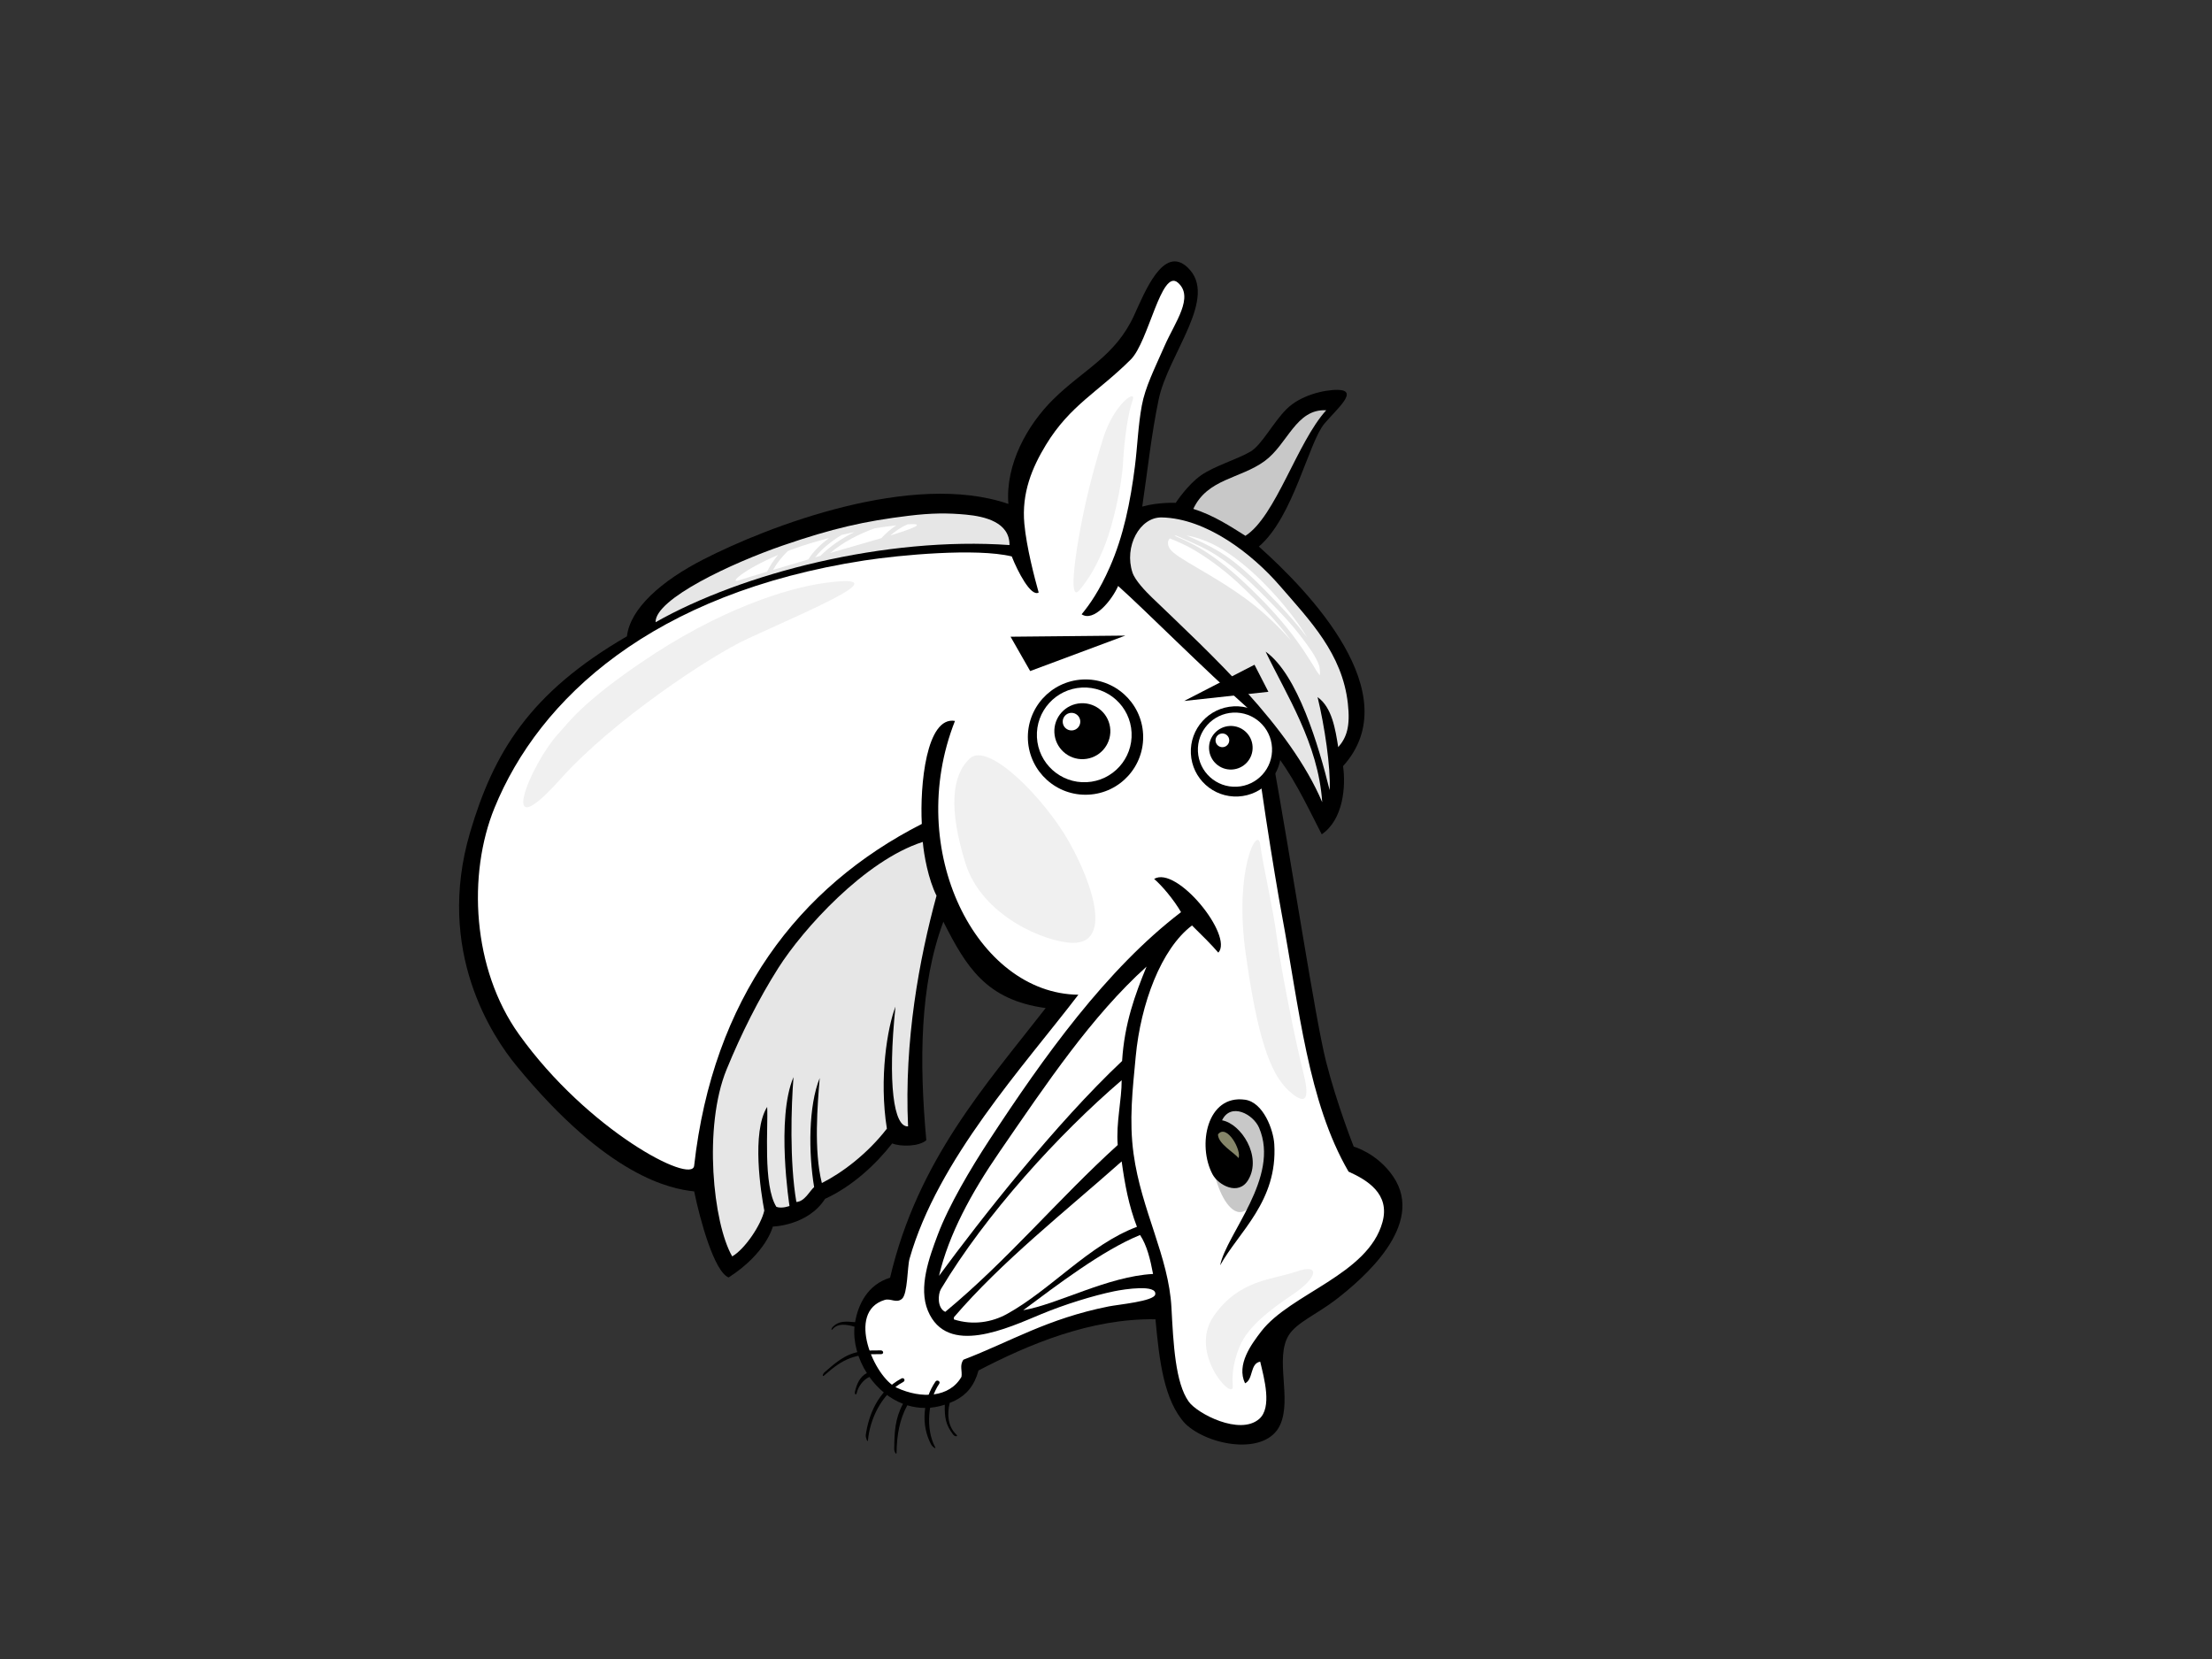 <?xml version="1.0" encoding="utf-8"?>
<!-- Generator: Adobe Illustrator 17.0.0, SVG Export Plug-In . SVG Version: 6.00 Build 0)  -->
<!DOCTYPE svg PUBLIC "-//W3C//DTD SVG 1.1//EN" "http://www.w3.org/Graphics/SVG/1.1/DTD/svg11.dtd">
<svg version="1.1" id="Layer_1" xmlns="http://www.w3.org/2000/svg" xmlns:xlink="http://www.w3.org/1999/xlink" x="0px" y="0px"
	 width="800px" height="600px" viewBox="0 0 800 600" enable-background="new 0 0 800 600" xml:space="preserve">
<rect x="0" y="0" width="800" height="600" fill="#333333" stroke="none"/>
<g>
	<path fill-rule="evenodd" clip-rule="evenodd" d="M251.056,430.877c-8.416-0.864-31.285-5.197-64.344-45.507
		c-8.333-10.164-29.44-41.209-16.683-84.385c8.488-28.727,21.423-50.391,56.708-70.849c1.188-10.083,12.43-20.026,27.707-27.845
		c23.566-12.07,75.554-31.991,110.249-20.043c-1.116-14.369,6.895-28.588,16.189-37.777c11.007-10.895,22.49-15.568,29.297-30.454
		c3.879-8.475,10.585-25.456,19.274-17.347c11.564,10.792-6.996,31.322-10.407,47.801c-2.723,13.118-3.951,25.366-5.943,38.749
		c5.837-1.658,12.112-1.357,12.112-1.357s4.258-6.558,9.248-10.023c4.795-3.318,13.004-5.733,17.736-8.479
		c4.123-2.396,8.132-10.448,13.105-15.42c4.973-4.973,13.624-7.017,18.505-6.94c7.796,0.129-0.229,6.793-4.789,12.178
		c-5.807,6.868-11.234,33.875-23.739,44.489c17.957,16.029,54.071,53.308,30.453,79.408c1.036,7.25,0.14,19.314-7.71,24.673
		c-6.356-12.437-10.284-21.028-18.502-31.611c8.092,44.716,16.109,98.178,20.043,113.715c3.937,15.538,10.026,30.837,10.026,30.837
		s8.476,2.316,14.261,10.795c12.008,17.597-11.323,37.245-20.43,44.329c-6.941,5.399-14.493,8.46-17.346,13.11
		c-5.105,8.323,1.196,22.869-3.085,32.38c-5.07,11.258-25.831,7.709-34.31-0.389c-7.785-8.387-9.415-22.974-10.792-37.777
		c-23.512-0.383-45.982,9.139-63.991,18.506c-1.515,5.53-4.361,8.834-8.513,10.904c-0.64,0.317-1.274,0.568-1.903,0.826
		c-1.016,4.014-0.712,8.547,2.407,11.47c0.769,0.718-0.485,0.861-1.133,0.036c-2.823-3.617-3.162-6.442-3.059-10.847
		c-4.832,1.581-9.415,1.472-13.561,0.211c-2.878,5.241-3.808,11.075-3.88,17.112c-0.009,1.05-0.858-0.23-0.846-1.281
		c0.069-6.185,0.258-10.961,3.165-16.364c-4.901-1.888-9.085-5.426-12.143-9.723c-2.221,0.963-4.046,3.462-4.574,5.756
		c-0.238,1.027-0.87,0.548-0.637-0.473c0.62-2.696,1.796-5.452,4.29-6.667c-3.274-5.16-4.981-11.22-4.471-16.79
		c-2.663-0.758-5.885-1.387-7.825,0.813c-0.697,0.796-0.68-0.083,0.058-0.828c2.149-2.146,4.743-1.917,7.98-1.61
		c1.099-6.321,4.456-13.588,12.651-16.083c10.008-42.572,34.691-69.773,56.281-97.528c-21.596-2.94-28.746-14.958-37.007-31.222
		c-8.548,22.905-8.755,50.345-6.169,79.022c-2.651,2.318-9.225,2.402-12.333,1.158c-5.802,7.459-14.347,15.489-24.287,20.044
		c-6.215,9.732-18.889,10.024-18.889,10.024s-2.313,9.634-15.994,18.407C258.252,459.869,253.13,440.958,251.056,430.877z"/>
	<path fill-rule="evenodd" clip-rule="evenodd" fill="#FFFFFF" d="M251.047,421.607c-0.775,6.897-38.476-12.742-63.357-47.523
		c-16.952-23.703-18.645-57.892-8.832-81.932c16.172-39.609,57.256-77.684,133.812-89.464c12.68-1.948,40.395-4.558,53.242-1.45
		c2.126,5.399,6.924,14.74,9.736,13.054c-1.455-5.178-4.39-16.308-5.179-24.86c-1.036-11.185,2.835-20.367,7.793-28.522
		c8.789-14.439,18.93-19.125,30.737-30.932c6.422-6.422,10.978-32.939,16.987-27.763c6.008,5.179-1.03,14.298-4.763,22.79
		c-3.73,8.494-7.05,14.987-8.287,21.752c-1.337,7.291-1.561,14.67-2.488,21.955c-1.633,12.892-4.123,25.149-9.087,36.432
		c-3.756,8.524-7.277,13.498-10.178,17.021c4.35,2.897,10.838-4.908,13.211-10.236c10.407,9.324,29.687,28.912,48.524,45.659
		c1.228,17.179,8.252,60.156,10.677,73.207c6.304,33.897,9.437,67.697,24.123,92.936c6.786,3.065,15.056,8.049,12.281,18.227
		c-5.191,19.039-33.297,25.849-43.842,39.536c-3.59,4.66-9.085,12.053-5.871,18.79c3.059-1.377,1.713-7.162,5.483-7.825
		c1.435,6.05,4.387,16.621-0.393,20.741c-7.016,6.055-22.332-1.93-25.443-6.262c-4.875-6.786-5.567-20.929-6.267-34.054
		c-0.978-18.396-10.892-35.123-13.696-55.585c-1.667-12.135-0.347-23.209,0.78-35.228c1.785-18.988,9.151-38.909,20.353-47.368
		c3.357,3.278,7.214,7.134,9.524,9.829c5.552-6.076-15.033-31.606-23.222-26.657c2.795,2.373,7.033,7.386,9.733,12.01
		c-27.024,20.651-49.756,52.476-69.388,82.493c-6.577,10.06-14.606,23.536-18.634,34.278c-3.045,8.13-7.042,18.955-3.524,27.401
		c6.936,16.632,28.797,6.28,41.104,1.169c8.436-3.493,18.568-6.624,26.226-8.217c3.834-0.79,15.658-2.578,14.875,1.175
		c-0.508,2.439-13.32,3.604-16.832,4.303c-22.295,4.466-35.213,12.624-52.53,19.27c-1.475,2.066-0.364,3.996-0.706,6.179
		c-4.275,7.502-14.442,8.138-23.483,3.913c-7.997-3.735-18.427-27.4-4.307-31.706c2.25-0.684,4.201,1.323,6.261-0.394
		c2.098-1.742,1.928-11.597,2.743-14.482c10.149-35.849,41.368-69.711,61.064-95.511c-36.78-0.39-63.096-52.226-44.625-99.028
		c-10.376-1.771-12.734,23.347-11.997,37.259C288.645,320.763,257.819,361.295,251.047,421.607z"/>
	<path fill-rule="evenodd" clip-rule="evenodd" fill="#C8C8C8" d="M458.333,413.652c-0.229-4.319-4.413-12.918-10.399-12.918
		s-7.911,4.129-9.297,10.716c-1.263,5.984-0.158,12.129,2.206,18.275c2.364,6.145,7.09,12.449,11.814,5.826
		C456.681,429.93,458.81,422.634,458.333,413.652z"/>
	<path fill-rule="evenodd" clip-rule="evenodd" fill="#E6E6E6" d="M365.095,197.126c0.069-8.215-8.798-10.359-15.759-11.006
		c-6.565-0.611-12.359-0.601-20.711,0.415c-15.839,1.924-27.552,4.556-45.578,10.77c-18.02,6.215-46.154,19.239-45.951,27.73
		C268.364,207.312,320.275,193.959,365.095,197.126z"/>
	<path fill-rule="evenodd" clip-rule="evenodd" fill="#E6E6E6" d="M264.815,454.394c4.666-2.699,10.476-11.469,11.601-16.575
		c-1.208-6.38-4.7-28.272,1.039-37.499c0.413,7.046-1.581,28.4,3.343,36.16c2.043,0.715,4.735-0.321,4.735-0.321
		s-4.956-31.671,1.449-46.611c-0.826,10.359-1.466,30.571,1.036,45.163c2.996-0.139,4.754-3.922,6.425-5.387
		c-2.075-12.432-2.069-29.395,2.014-39.423c-0.777,9.594-2.192,26.11,0.78,37.968c7.357-3.726,16.471-10.561,23.515-19.673
		c-2.901-18.231,0.207-36.667,3.105-44.129c-2.898,27.967-0.597,43.702,4.56,43.298c-1.446-30.868,4.031-60.506,10.29-83.418
		c-2.976-5.957-4.565-14.697-4.967-19.459c-21.067,6.755-43.4,31.643-52.235,45.569c-7.154,11.28-13.4,23.76-18.714,36.71
		C254.304,407.472,257.876,442.439,264.815,454.394z"/>
	<path fill-rule="evenodd" clip-rule="evenodd" fill="#FFFFFF" d="M341.858,474.449c22.499-18.607,40.829-40.794,62.381-60.342
		c-0.657-7.898,1.478-16.457,1.426-23.426c-22.855,19.554-49.279,48.619-65.371,75.544
		C339.213,468.043,338.888,473.038,341.858,474.449z"/>
	<path fill-rule="evenodd" clip-rule="evenodd" fill="#FFFFFF" d="M339.6,461.433c15.257-20.74,42.114-54.982,66.223-77.711
		c0.838-13.526,4.671-23.967,8.844-34.143c-19.9,17.974-36.06,42.13-53.107,66.906C351.147,431.614,343.146,446.457,339.6,461.433z"
		/>
	<path fill-rule="evenodd" clip-rule="evenodd" fill="#FFFFFF" d="M411.192,443.697c-2.984-7.747-4.37-15.292-5.527-23.66
		c-20.531,18.224-43.403,36.189-60.674,56.37c0,0.26,0,0.518,0,0.783c6.95,2.218,13.799,1.007,19.182-1.964
		C380.093,466.444,393.932,450.142,411.192,443.697z"/>
	<path fill-rule="evenodd" clip-rule="evenodd" fill="#FFFFFF" d="M417.017,460.747c-0.993-5.267-2.201-10.327-4.697-14.092
		c-13.733,5.581-30.436,18.424-42.266,27.208C382.532,471.733,400.641,461.601,417.017,460.747z"/>
	<path fill-rule="evenodd" clip-rule="evenodd" fill="#E6E6E6" d="M478.193,290.112c-1.392-21.182-13.053-38.946-20.465-54.437
		c11.558,8.14,19.222,34.135,23.156,50.088c0.43-8.168-1.865-23.41-4.37-33.651c5.26,3.745,6.442,11.689,7.478,18.112
		c3.116-3.584,4.39-7.591,3.484-15.764c-2.006-18.056-13.699-30.013-24.663-42.667c-9.925-11.452-26.51-24.337-42.665-24.657
		c-7.957-0.159-13.699,10.569-10.565,19.959c0.938,2.816,4.743,6.793,7.045,9.003C438.084,236.744,466.399,262.478,478.193,290.112z
		"/>
	<path fill-rule="evenodd" clip-rule="evenodd" fill="#C8C8C8" d="M479.644,148.379c-10.987-0.585-13.897,12.281-22.309,18.403
		c-8.827,6.415-20.631,6.314-25.756,17.262c7.251,2.283,13.263,6.215,18.852,9.74C461.406,186.74,469.076,160.016,479.644,148.379z"
		/>
	<path fill-rule="evenodd" clip-rule="evenodd" d="M451.464,426.693c-3.555,5.998-10.864,1.872-12.918-1.958
		c-5.595-10.439-2.072-28.948,11.742-27.008c6.588,0.928,10.244,10.832,10.571,16.049c1.283,20.707-12.895,31.758-19.575,43.843
		c2.281-11.445,21.744-31.792,14.094-49.715c-2.141-5.01-10.278-9.271-13.406-2.73C448.882,406.422,456.474,418.23,451.464,426.693z
		"/>
	<path fill-rule="evenodd" clip-rule="evenodd" fill="#868669" d="M447.934,418.851c1.191-2.76-4.252-12.604-7.434-8.594
		C440.477,413.673,446.488,416.907,447.934,418.851z"/>
	<path fill-rule="evenodd" clip-rule="evenodd" d="M338.317,499.682c0.588-0.867,1.954-0.085,1.357,0.785
		c-4.083,5.996-5.004,16.317-1.469,22.914c0.499,0.928-0.97-0.07-1.469-1C332.923,515.26,333.884,506.189,338.317,499.682z"/>
	<path fill-rule="evenodd" clip-rule="evenodd" d="M313.133,518.88c1.019-6.893,4.138-15.667,12.875-20.33
		c0.927-0.495,1.604,0.743,0.677,1.241c-8.376,4.472-12.198,14.344-12.769,21.093C313.833,521.931,312.98,519.921,313.133,518.88z"
		/>
	<path fill-rule="evenodd" clip-rule="evenodd" d="M298.226,496.291c7.34-6.519,10.419-8.039,20.327-7.907
		c1.053,0.02,1.168,1.372,0.118,1.355c-9.486-0.125-13.535,1.446-20.559,7.683C297.331,498.114,297.44,496.991,298.226,496.291z"/>
	<path fill-rule="evenodd" clip-rule="evenodd" fill="#FFFFFF" d="M462.124,218.216c-6.416-6.693-13.346-13.976-21.331-18.811
		c-3.702-2.242-7.644-3.991-11.595-5.724c1.908,0.278,4.235,0.92,7.036,2.046c11.842,4.776,23.32,17.394,28.077,23.113
		c3.805,4.58,6.517,8.462,8.445,11.711C469.501,226.206,465.877,222.134,462.124,218.216z"/>
	<path fill-rule="evenodd" clip-rule="evenodd" fill="#FFFFFF" d="M437.671,199.465c7.515,4.278,14.063,10.513,20.117,16.634
		c4.585,4.643,9.202,9.419,13.133,14.648c2.06,2.738,4.878,6.321,6.201,10.049c0.485,2.366,0.175,3.447,0.175,3.447
		s-0.353-0.492-1.001-1.346c-0.821-1.475-1.779-2.885-2.674-4.326c-2.017-3.241-4.189-6.358-6.514-9.387
		c-4.617-6.004-9.888-11.595-15.348-16.83c-5.412-5.194-11.194-10.145-17.653-14.004c-3.007-1.801-6.138-3.243-9.317-4.563
		c0.161-0.053,0.347-0.082,0.525-0.118C429.482,195.505,433.711,197.211,437.671,199.465z"/>
	<path fill-rule="evenodd" clip-rule="evenodd" fill="#FFFFFF" d="M432.084,199.034c6.35,3.8,12.175,8.378,17.515,13.505
		c5.415,5.189,10.703,10.628,15.354,16.522c0.66,0.841,1.311,1.686,1.957,2.544c-4.232-4.661-9.4-9.806-14.826-13.91
		c-13.369-10.127-26.743-15.662-29.03-19.294c-0.855-1.354-0.887-2.729,0.023-3.677
		C426.173,195.961,429.203,197.315,432.084,199.034z"/>
	<path fill-rule="evenodd" clip-rule="evenodd" fill="#FFFFFF" d="M328.234,189.638c0.284-0.019,0.571-0.036,0.832-0.052
		c5.939-0.281,0.694,1.687-7.022,4.057C323.896,191.995,325.945,190.618,328.234,189.638z"/>
	<path fill-rule="evenodd" clip-rule="evenodd" fill="#FFFFFF" d="M316.341,191.077c2.878-0.472,5.509-0.828,7.805-1.077
		c-1.98,1.297-3.773,2.872-5.406,4.638c-4.06,1.205-8.433,2.443-12.06,3.488c-1.9,0.554-4.092,1.186-6.442,1.877
		C304.863,196.104,310.444,193.186,316.341,191.077z"/>
	<path fill-rule="evenodd" clip-rule="evenodd" fill="#FFFFFF" d="M304.378,193.457c1.547-0.361,3.09-0.712,4.591-1.019
		c-4.562,2.27-8.755,5.109-12.255,8.591c-0.631,0.191-1.277,0.383-1.92,0.566C297.296,198.347,300.742,195.719,304.378,193.457z"/>
	<path fill-rule="evenodd" clip-rule="evenodd" fill="#FFFFFF" d="M284.958,199.274c0.393-0.152,0.775-0.304,1.176-0.453
		c4.474-1.657,9.119-3.044,13.69-4.238c-2.961,2.215-5.601,4.748-7.504,7.745c-4.35,1.287-8.789,2.604-12.74,3.789
		C280.987,203.611,282.832,201.317,284.958,199.274z"/>
	<path fill-rule="evenodd" clip-rule="evenodd" fill="#FFFFFF" d="M281.403,200.707c-1.581,1.868-2.938,3.892-3.991,6.056
		c-4.884,1.472-8.738,2.649-10.201,3.136C263.492,211.137,268.68,206.087,281.403,200.707z"/>
	<path fill-rule="evenodd" clip-rule="evenodd" fill="#F0F0F0" d="M399.688,196.975c2.783-7.066,6-21.004,6.468-29.543
		c0.456-8.537,1.842-18.228,3.46-22.615c1.616-4.389-6.697,1.154-10.619,13.617c-3.92,12.46-6.695,23.767-8.772,35.538
		c-2.072,11.773-3.228,23.544,0.235,19.389C393.918,209.203,396.687,204.594,399.688,196.975z"/>
	<path fill-rule="evenodd" clip-rule="evenodd" fill="#F0F0F0" d="M461.777,338.916c-1.297-10.171-5.079-26.313-6-33.465
		c-0.924-7.158-9.463,9-5.309,39.003c4.149,30.008,8.766,43.853,15.696,50.084c6.918,6.235,7.383,1.846,5.076-7.156
		C468.93,378.381,463.392,351.611,461.777,338.916z"/>
	<path fill-rule="evenodd" clip-rule="evenodd" fill="#F0F0F0" d="M387.921,340.995c-9.506-0.155-32.771-9.469-38.771-28.853
		c-6.003-19.384-5.082-31.619,1.613-37.848c6.695-6.231,27.004,14.538,35.77,30.001C395.307,319.76,402.23,341.228,387.921,340.995z
		"/>
	<path fill-rule="evenodd" clip-rule="evenodd" fill="#F0F0F0" d="M467.547,468.162c-8.141,5.493-16.155,11.544-19.156,18.697
		c-3.001,7.158-2.654,11.779-2.542,14.541c0.235,5.538-16.152-12-6.918-25.386c9.228-13.389,21.463-13.158,30-16.159
		C477.47,456.855,476.778,461.935,467.547,468.162z"/>
	<path fill-rule="evenodd" clip-rule="evenodd" fill="#F0F0F0" d="M298.37,210.822c-13.618,1.849-38.31,9.47-66.929,29.084
		c-21.122,14.478-25.618,21.219-29.311,25.218c-10.677,11.564-22.95,42.915,0.591,16.604c18.952-21.185,54.367-44.615,67.609-50.702
		C296.126,219.164,324.995,207.21,298.37,210.822z"/>
	<g>
		<path d="M371.763,267.62c0.58,11.502,10.367,20.361,21.879,19.783c11.501-0.573,20.35-10.36,19.776-21.868
			c-0.574-11.489-10.362-20.348-21.868-19.779C380.053,246.331,371.195,256.12,371.763,267.62z"/>
		<path fill="#FFFFFF" d="M375.02,266.634c0.476,9.449,8.525,16.727,17.983,16.255c9.449-0.473,16.729-8.523,16.247-17.965
			c-0.468-9.452-8.513-16.73-17.96-16.258C381.841,249.137,374.555,257.19,375.02,266.634z"/>
	</g>
	<g>
		<path d="M381.33,264.95c0.284,5.581,5.039,9.891,10.625,9.6c5.575-0.273,9.885-5.022,9.607-10.608
			c-0.284-5.581-5.039-9.885-10.617-9.604C385.356,254.622,381.049,259.359,381.33,264.95z"/>
		<path fill="#FFFFFF" d="M384.348,261.155c0.078,1.753,1.575,3.102,3.331,3.014c1.765-0.083,3.108-1.58,3.021-3.33
			c-0.086-1.762-1.584-3.113-3.34-3.026C385.611,257.901,384.251,259.398,384.348,261.155z"/>
	</g>
	<g>
		<path d="M430.695,272.574c0.451,9.013,8.115,15.941,17.119,15.483c9.007-0.442,15.937-8.108,15.489-17.11
			c-0.45-9.004-8.118-15.944-17.122-15.491C437.18,255.903,430.25,263.573,430.695,272.574z"/>
		<path fill="#FFFFFF" d="M433.246,271.795c0.367,7.407,6.671,13.107,14.072,12.733c7.397-0.375,13.096-6.667,12.723-14.065
			c-0.37-7.4-6.666-13.103-14.066-12.734C438.575,258.104,432.876,264.403,433.246,271.795z"/>
	</g>
	<g>
		<path d="M437.272,270.825c0.212,4.356,3.917,7.707,8.267,7.485c4.35-0.217,7.71-3.918,7.478-8.268
			c-0.207-4.349-3.908-7.699-8.261-7.482C440.411,262.779,437.054,266.482,437.272,270.825z"/>
		<path fill="#FFFFFF" d="M439.616,267.873c0.063,1.366,1.234,2.416,2.599,2.352c1.363-0.072,2.431-1.232,2.356-2.604
			c-0.075-1.362-1.24-2.418-2.597-2.347C440.6,265.343,439.55,266.502,439.616,267.873z"/>
	</g>
	<polygon points="428.262,253.513 458.732,250.201 453.702,240.414 	"/>
	<polygon points="365.482,230.276 372.578,242.696 406.977,229.87 	"/>
</g>
</svg>
